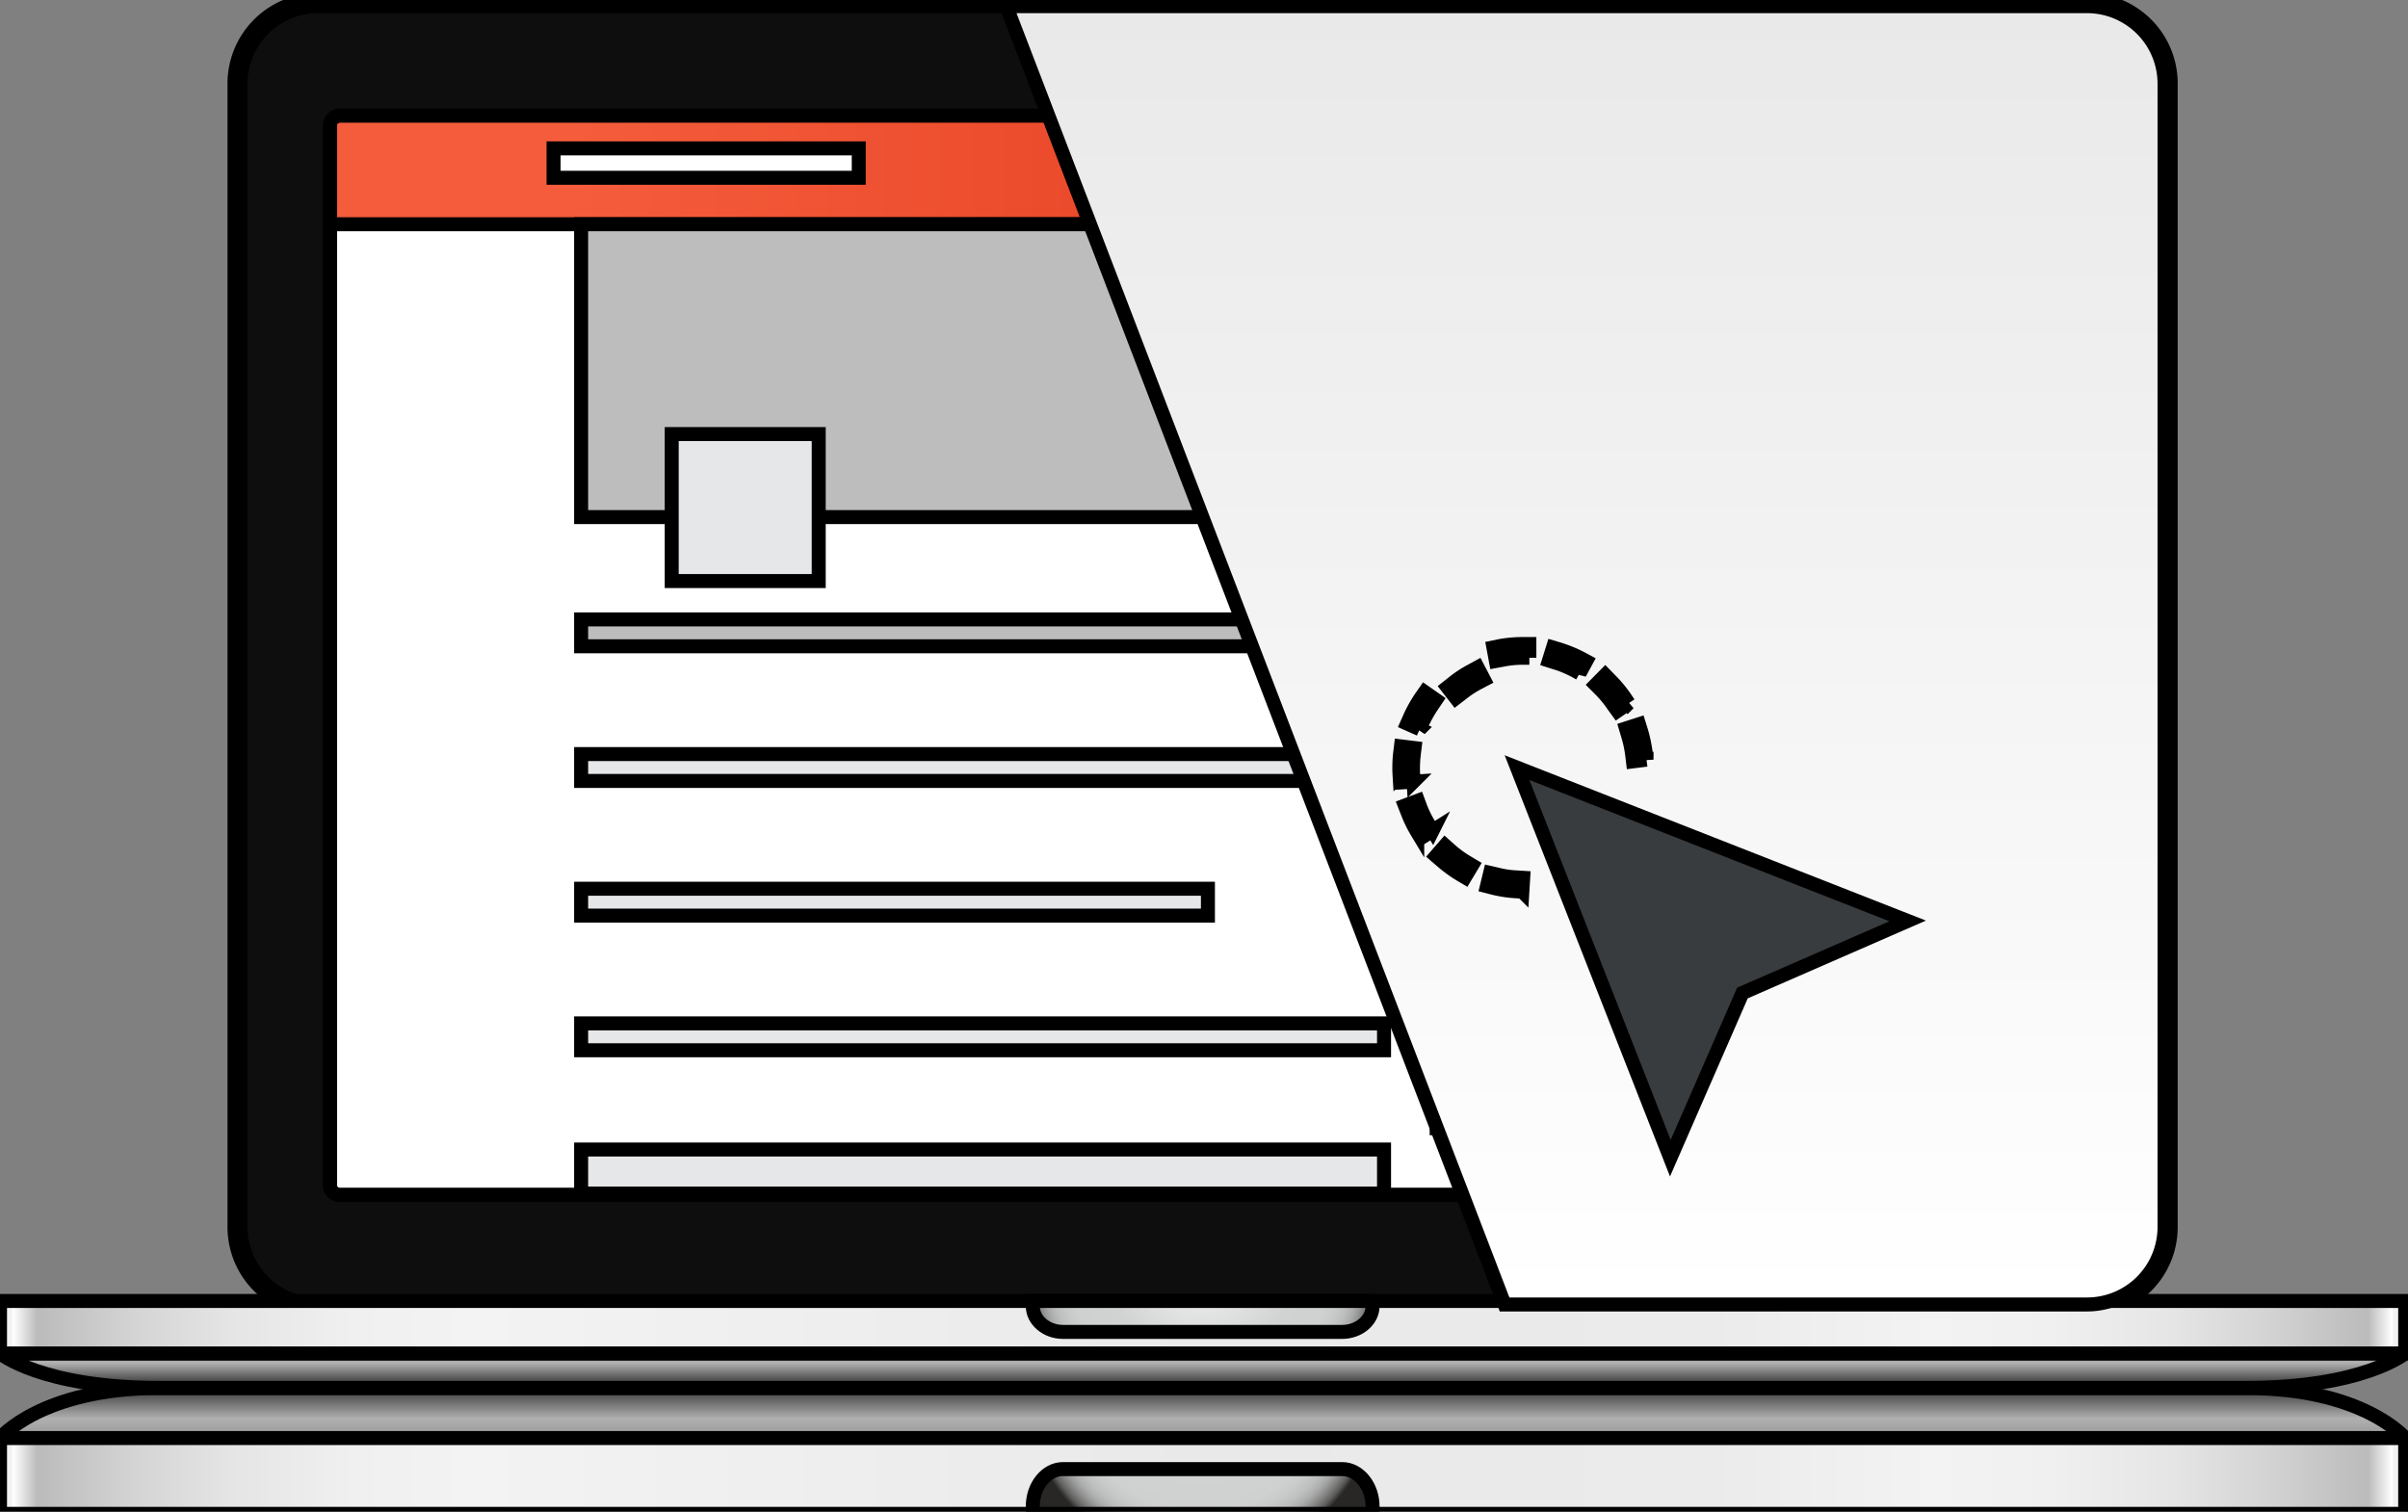 <svg width="172" height="108" xmlns="http://www.w3.org/2000/svg" xmlns:xlink="http://www.w3.org/1999/xlink"><rect width="100%" height="100%" fill="#808080" stroke="none"/><defs><path d="M311.17 505.32v-73.57h132.68v73.57H311.17z" id="a"/><path d="M312.53 433.31v-8.37h132.68v8.37H312.53z" id="b"/><path d="M414.79 429.7v-1.16h9.92v1.16h-9.92z" id="d"/><path d="M401.74 429.7v-1.16h9.92v1.16h-9.92z" id="e"/><path d="M332.13 429.99v-2.1h21.8v2.1h-21.8z" id="f"/><path d="M334.1 502.56v-3.15h57.35v3.15H334.1z" id="g"/><path d="M334.1 492.32v-1.92h57.35v1.92H334.1z" id="h"/><path d="M334.1 482.7v-1.92h44.77v1.92H334.1z" id="i"/><path d="M334.1 473.08v-1.92h57.35v1.92H334.1z" id="j"/><path d="M395.21 463.46v-1.92h30.28v1.92h-30.28z" id="k"/><path d="M334.1 463.46v-1.92h57.35v1.92H334.1z" id="l"/><path d="M334.1 454.23v-20.92h91.38v20.92H334.1z" id="m"/><path d="M340.57 458.8v-10.5h10.5v10.5h-10.5z" id="n"/><path d="M395.21 480.34v-13.05h13.05v13.05h-13.05z" id="o"/><path d="M412.43 480.34v-13.05h13.05v13.05h-13.05z" id="p"/><path d="M395.21 497.89v-13.05h13.05v13.05h-13.05z" id="q"/><path d="M412.43 497.89v-13.05h13.05v13.05h-13.05z" id="r"/><path d="M292.59 520.03s2.98-3.58 11.34-3.58h149.12c8.37 0 11.34 3.58 11.34 3.58h-171.8z" id="s"/><path d="M292.59 525.44v-5.42h171.8v5.42h-171.8z" id="u"/><path d="M390.63 525.44v-.53c0-1.46-.98-2.67-2.17-2.67h-19.94c-1.19 0-2.16 1.2-2.16 2.67v.53h24.27z" id="w"/><path d="M440.85 426.26v75.68c0 .4-.33.72-.73.72H316.87a.72.72 0 0 1-.73-.72v-75.68c0-.4.33-.72.73-.72h123.25c.4 0 .73.32.73.72zm.83-8.97H315.3a5.97 5.97 0 0 0-5.96 5.97v81.68c0 3.3 2.67 5.97 5.96 5.97h126.38c3.29 0 5.96-2.67 5.96-5.97v-81.68c0-3.3-2.67-5.97-5.96-5.97z" id="y"/><path d="M316.15 501.95v-75.7c0-.4.32-.71.72-.72h123.26c.4 0 .72.33.72.73v75.69c0 .4-.33.72-.72.72H316.87a.72.72 0 0 1-.72-.72zm125.53-84.46H315.3a5.77 5.77 0 0 0-5.77 5.77v81.68a5.77 5.77 0 0 0 5.77 5.77h126.37a5.77 5.77 0 0 0 5.76-5.77v-81.68a5.77 5.77 0 0 0-5.76-5.77h.01z" id="A"/><path d="M440.12 502.66H316.87a.72.72 0 0 1-.72-.72v-75.68c0-.4.32-.72.72-.72h123.25c.4 0 .72.32.72.72v75.68c0 .4-.32.72-.72.72zm1.56-84.93H315.31a5.54 5.54 0 0 0-5.54 5.54v81.67a5.54 5.54 0 0 0 5.54 5.54h126.37a5.54 5.54 0 0 0 5.54-5.54v-81.68a5.54 5.54 0 0 0-5.54-5.53z" id="C"/><path d="M379.54 421.6a1.05 1.05 0 1 1-2.1 0 1.05 1.05 0 0 1 2.1 0z" id="D"/><path d="M378.49 422.6a1 1 0 1 1 0-1.99 1 1 0 0 1 0 1.98v.01zm0-2.12a1.11 1.11 0 1 0 0 2.22 1.11 1.11 0 0 0 0-2.22z" id="E"/><path d="M378.87 421.63a.38.38 0 1 1-.77 0 .38.38 0 0 1 .77 0z" id="G"/><path d="M292.59 513.97s2.98 2.47 11.34 2.47h149.12c8.37 0 11.34-2.47 11.34-2.47h-171.8z" id="I"/><path d="M292.59 513.98v-3.75h171.8v3.75h-171.8z" id="K"/><path d="M390.63 510.23v.37c0 1.01-.98 1.84-2.17 1.84h-19.94c-1.19 0-2.16-.83-2.16-1.84v-.37h24.27z" id="M"/><path d="M447.2 423.25v81.69a5.54 5.54 0 0 1-5.54 5.54h-41.6l-35.59-92.75h77.2a5.54 5.54 0 0 1 5.53 5.52z" id="O"/><path d="M400.95 472.13l27.9 10.95-11.8 5.15-5.15 11.8-10.95-27.9z" id="Q"/><path d="M398.59 465.85l-.44.23c-.41.22-.81.48-1.18.78l-.39.3-.6-.77.38-.3c.42-.34.86-.63 1.33-.88l.44-.24.46.88zm-4.59 3.53l-.9-.4.2-.45c.22-.49.48-.95.78-1.4l.28-.4.8.56-.27.4c-.27.4-.5.81-.7 1.24l-.19.45zm7.83-5.1h-.5c-.47 0-.94.05-1.4.14l-.49.09-.18-.97.48-.1c.52-.09 1.05-.14 1.59-.14h.5v.98zm-8.27 8.85l-.97.06-.03-.5a9.03 9.03 0 0 1 .04-1.59l.06-.49.97.12-.06.49c-.05.47-.07.94-.04 1.42l.03.49zm11.86-7.74l-.42-.23c-.42-.21-.85-.4-1.3-.53l-.47-.15.29-.93.47.14c.5.16 1 .36 1.47.6l.43.23-.47.87zm-10.5 11.24l-.84.53-.26-.42a9 9 0 0 1-.7-1.44l-.18-.46.93-.35.17.46c.17.44.38.87.63 1.27l.25.41zm14-9.1l-.8.55-.29-.4a7.91 7.91 0 0 0-.9-1.1l-.37-.37.69-.7.37.38c.38.38.72.79 1.02 1.22l.28.42zm-11.69 12.43l-.42-.25c-.45-.28-.88-.6-1.28-.95l-.37-.32.65-.75.37.33c.35.31.74.6 1.14.84l.42.25-.51.85zm12.97-8.4l-.97.12-.06-.5a8.06 8.06 0 0 0-.3-1.38l-.14-.47.93-.3.15.48c.15.5.26 1.03.33 1.56l.06.49zm-8.87 9.43l-.48-.03a8.9 8.9 0 0 1-1.58-.24l-.47-.12.23-.95.48.11c.46.12.92.19 1.4.21l.48.03-.06.99z" id="R"/><linearGradient y2=".499" y1=".499" x2="1" id="c"><stop stop-color="#f45c3b" offset=".16"/><stop stop-color="#d8270b" offset="1"/></linearGradient><linearGradient y2=".891" y1="-.106" x2=".5" x1=".5" id="t"><stop stop-color="#212121" offset="0"/><stop stop-color="#313131" offset=".08"/><stop stop-color="#b0b0b0" offset=".72"/><stop stop-color="#9e9e9e" offset="1"/></linearGradient><linearGradient y2=".432" y1=".432" x2="1" id="v"><stop stop-color="#282726" offset="0"/><stop stop-color="#474645" offset="0"/><stop stop-color="#727170" offset="0"/><stop stop-color="#989797" offset="0"/><stop stop-color="#b8b8b7" offset="0"/><stop stop-color="#d2d2d1" offset="0"/><stop stop-color="#e6e6e6" offset="0"/><stop stop-color="#f4f4f4" offset=".01"/><stop stop-color="#fcfcfc" offset=".01"/><stop stop-color="#fff" offset=".01"/><stop stop-color="#bbbbbc" offset=".02"/><stop stop-color="#bbbbbc" offset=".02"/><stop stop-color="#d4d4d4" offset=".06"/><stop stop-color="#e5e5e6" offset=".1"/><stop stop-color="#f0f0f0" offset=".15"/><stop stop-color="#f3f3f3" offset=".2"/><stop stop-color="#e9e9e9" offset=".5"/><stop stop-color="#ebebeb" offset=".71"/><stop stop-color="#f2f2f2" offset=".79"/><stop stop-color="#f3f3f3" offset=".8"/><stop stop-color="#f0f0f0" offset=".85"/><stop stop-color="#e5e5e5" offset=".9"/><stop stop-color="#d3d3d4" offset=".94"/><stop stop-color="#bbbbbc" offset=".98"/><stop stop-color="#fff" offset=".99"/><stop stop-color="#fcfcfc" offset=".99"/><stop stop-color="#f4f4f4" offset=".99"/><stop stop-color="#e6e6e6" offset="1"/><stop stop-color="#d2d2d1" offset="1"/><stop stop-color="#b8b8b7" offset="1"/><stop stop-color="#989797" offset="1"/><stop stop-color="#727170" offset="1"/><stop stop-color="#474645" offset="1"/><stop stop-color="#282726" offset="1"/></linearGradient><radialGradient gradientUnits="userSpaceOnUse" r="13.34" cy="516.07" cx="378.42" id="x"><stop stop-color="#f3f3f3" offset="0"/><stop stop-color="#d1d2d2" offset=".5"/><stop stop-color="#cfd0d0" offset=".69"/><stop stop-color="#c8c9c9" offset=".75"/><stop stop-color="#bdbebe" offset=".8"/><stop stop-color="#acadad" offset=".84"/><stop stop-color="#979797" offset=".87"/><stop stop-color="#7c7c7b" offset=".9"/><stop stop-color="#5c5c5b" offset=".93"/><stop stop-color="#383837" offset=".95"/><stop stop-color="#282726" offset=".96"/></radialGradient><linearGradient y2="1" x2=".5" x1=".5" id="z"><stop stop-color="#d1d2d2" offset="0"/><stop stop-color="#cdcece" offset=".15"/><stop stop-color="#c1c2c2" offset=".3"/><stop stop-color="#adaeae" offset=".45"/><stop stop-color="#919292" offset=".6"/><stop stop-color="#6e6e6e" offset=".75"/><stop stop-color="#464646" offset=".89"/><stop stop-color="#717272" offset="1"/></linearGradient><linearGradient y2="1" x2=".5" x1=".5" id="B"><stop stop-color="#333" offset=".05"/><stop stop-color="#4c4c4c" offset=".1"/><stop stop-color="#6c6c6d" offset=".18"/><stop stop-color="#858686" offset=".25"/><stop stop-color="#979899" offset=".33"/><stop stop-color="#a2a3a3" offset=".42"/><stop stop-color="#a5a6a7" offset=".51"/><stop stop-color="#a3a4a5" offset=".72"/><stop stop-color="#9c9d9e" offset=".79"/><stop stop-color="#919293" offset=".84"/><stop stop-color="#808182" offset=".89"/><stop stop-color="#6a6b6c" offset=".92"/><stop stop-color="#505050" offset=".95"/><stop stop-color="#313131" offset=".98"/><stop stop-color="#181818" offset="1"/></linearGradient><linearGradient y2=".505" y1=".505" x2="1.003" id="F"><stop stop-color="#0e0e0e" offset="0"/><stop stop-color="#8d8e8f" offset="1"/></linearGradient><radialGradient gradientUnits="userSpaceOnUse" r=".75" cy="421.5" cx="378.29" id="H"><stop stop-color="#a5a6a7" offset="0"/><stop stop-color="#949596" offset=".01"/><stop stop-color="#787879" offset=".03"/><stop stop-color="#626262" offset=".05"/><stop stop-color="#525252" offset=".07"/><stop stop-color="#494949" offset=".1"/><stop stop-color="#464646" offset=".13"/><stop offset=".94"/></radialGradient><linearGradient y1="1.004" x2=".5" x1=".5" id="J"><stop stop-color="#212121" offset="0"/><stop stop-color="#313131" offset=".08"/><stop stop-color="#b0b0b0" offset=".72"/><stop stop-color="#9e9e9e" offset="1"/></linearGradient><linearGradient y2=".499" y1=".499" x2="1" id="L"><stop stop-color="#282726" offset="0"/><stop stop-color="#474645" offset="0"/><stop stop-color="#727170" offset="0"/><stop stop-color="#989797" offset="0"/><stop stop-color="#b8b8b7" offset="0"/><stop stop-color="#d2d2d1" offset="0"/><stop stop-color="#e6e6e6" offset="0"/><stop stop-color="#f4f4f4" offset=".01"/><stop stop-color="#fcfcfc" offset=".01"/><stop stop-color="#fff" offset=".01"/><stop stop-color="#bbbbbc" offset=".02"/><stop stop-color="#bbbbbc" offset=".02"/><stop stop-color="#d4d4d4" offset=".06"/><stop stop-color="#e5e5e6" offset=".1"/><stop stop-color="#f0f0f0" offset=".15"/><stop stop-color="#f3f3f3" offset=".2"/><stop stop-color="#e9e9e9" offset=".5"/><stop stop-color="#ebebeb" offset=".71"/><stop stop-color="#f2f2f2" offset=".79"/><stop stop-color="#f3f3f3" offset=".8"/><stop stop-color="#f0f0f0" offset=".85"/><stop stop-color="#e5e5e5" offset=".9"/><stop stop-color="#d3d3d4" offset=".94"/><stop stop-color="#bbbbbc" offset=".98"/><stop stop-color="#fff" offset=".99"/><stop stop-color="#fcfcfc" offset=".99"/><stop stop-color="#f4f4f4" offset=".99"/><stop stop-color="#e6e6e6" offset="1"/><stop stop-color="#d2d2d1" offset="1"/><stop stop-color="#b8b8b7" offset="1"/><stop stop-color="#989797" offset="1"/><stop stop-color="#727170" offset="1"/><stop stop-color="#474645" offset="1"/><stop stop-color="#282726" offset="1"/></linearGradient><radialGradient gradientUnits="userSpaceOnUse" r="13.34" cy="507.96" cx="378.42" id="N"><stop stop-color="#f3f3f3" offset="0"/><stop stop-color="#d1d2d2" offset=".5"/><stop stop-color="#cfd0d0" offset=".69"/><stop stop-color="#c8c9c9" offset=".75"/><stop stop-color="#bdbebe" offset=".8"/><stop stop-color="#acadad" offset=".84"/><stop stop-color="#979797" offset=".87"/><stop stop-color="#7c7c7b" offset=".9"/><stop stop-color="#5c5c5b" offset=".93"/><stop stop-color="#383837" offset=".95"/><stop stop-color="#282726" offset=".96"/></radialGradient><linearGradient y2="1" x2=".5" x1=".5" id="P"><stop stop-color="#e9e9e9" offset="0"/><stop stop-color="#fff" offset="1"/></linearGradient></defs><path fill="none" d="M-1-1h174v110H-1z"/><g stroke="null"><use x="-292.59" y="-417.29" xlink:href="#a" fill="#fff"/><use x="-292.59" y="-417.29" xlink:href="#b" fill="url(#c)"/><use x="-292.59" y="-417.29" xlink:href="#d" fill="#fff"/><use x="-292.59" y="-417.29" xlink:href="#e" fill="#fff"/><use x="-292.59" y="-417.29" xlink:href="#f" fill="#fff"/><use x="-292.59" y="-417.29" xlink:href="#g" fill="#e6e7e8"/><use x="-292.59" y="-417.29" xlink:href="#h" fill="#e6e7e8"/><use x="-292.59" y="-417.29" xlink:href="#i" fill="#e6e7e8"/><use x="-292.59" y="-417.29" xlink:href="#j" fill="#e6e7e8"/><use x="-292.59" y="-417.29" xlink:href="#k" fill="#bdbdbd"/><use x="-292.59" y="-417.29" xlink:href="#l" fill="#bdbdbd"/><use x="-292.59" y="-417.29" xlink:href="#m" fill="#bdbdbd"/><use x="-292.59" y="-417.29" xlink:href="#n" fill="#e6e7e8"/><use x="-292.59" y="-417.29" xlink:href="#o" fill="#bdbdbd"/><use x="-292.59" y="-417.29" xlink:href="#p" fill="#e6e7e8"/><use x="-292.59" y="-417.29" xlink:href="#q" fill="#e6e7e8"/><use x="-292.59" y="-417.29" xlink:href="#r" fill="#bdbdbd"/><use x="-292.59" y="-417.29" xlink:href="#s" fill="url(#t)"/><use x="-292.59" y="-417.29" xlink:href="#u" fill="url(#v)"/><use x="-292.59" y="-417.29" xlink:href="#w" fill="url(#x)"/><use x="-292.59" y="-417.29" xlink:href="#y" fill="url(#z)"/><use x="-292.59" y="-417.29" xlink:href="#A" fill="url(#B)"/><use x="-292.59" y="-417.29" xlink:href="#C" fill="#0e0e0e"/><use x="-292.59" y="-417.29" xlink:href="#D"/><use x="-292.59" y="-417.29" xlink:href="#E" fill="url(#F)"/><use x="-292.59" y="-417.29" xlink:href="#G" fill="url(#H)"/><use x="-292.59" y="-417.29" xlink:href="#I" fill="url(#J)"/><use x="-292.59" y="-417.29" xlink:href="#K" fill="url(#L)"/><use x="-292.59" y="-417.29" xlink:href="#M" fill="url(#N)"/><use x="-292.59" y="-417.29" xlink:href="#O" fill="url(#P)" opacity=".5"/><g fill="#393c3e"><use x="-292.59" y="-417.29" xlink:href="#Q"/><use x="-292.59" y="-417.29" xlink:href="#R"/></g></g></svg>
